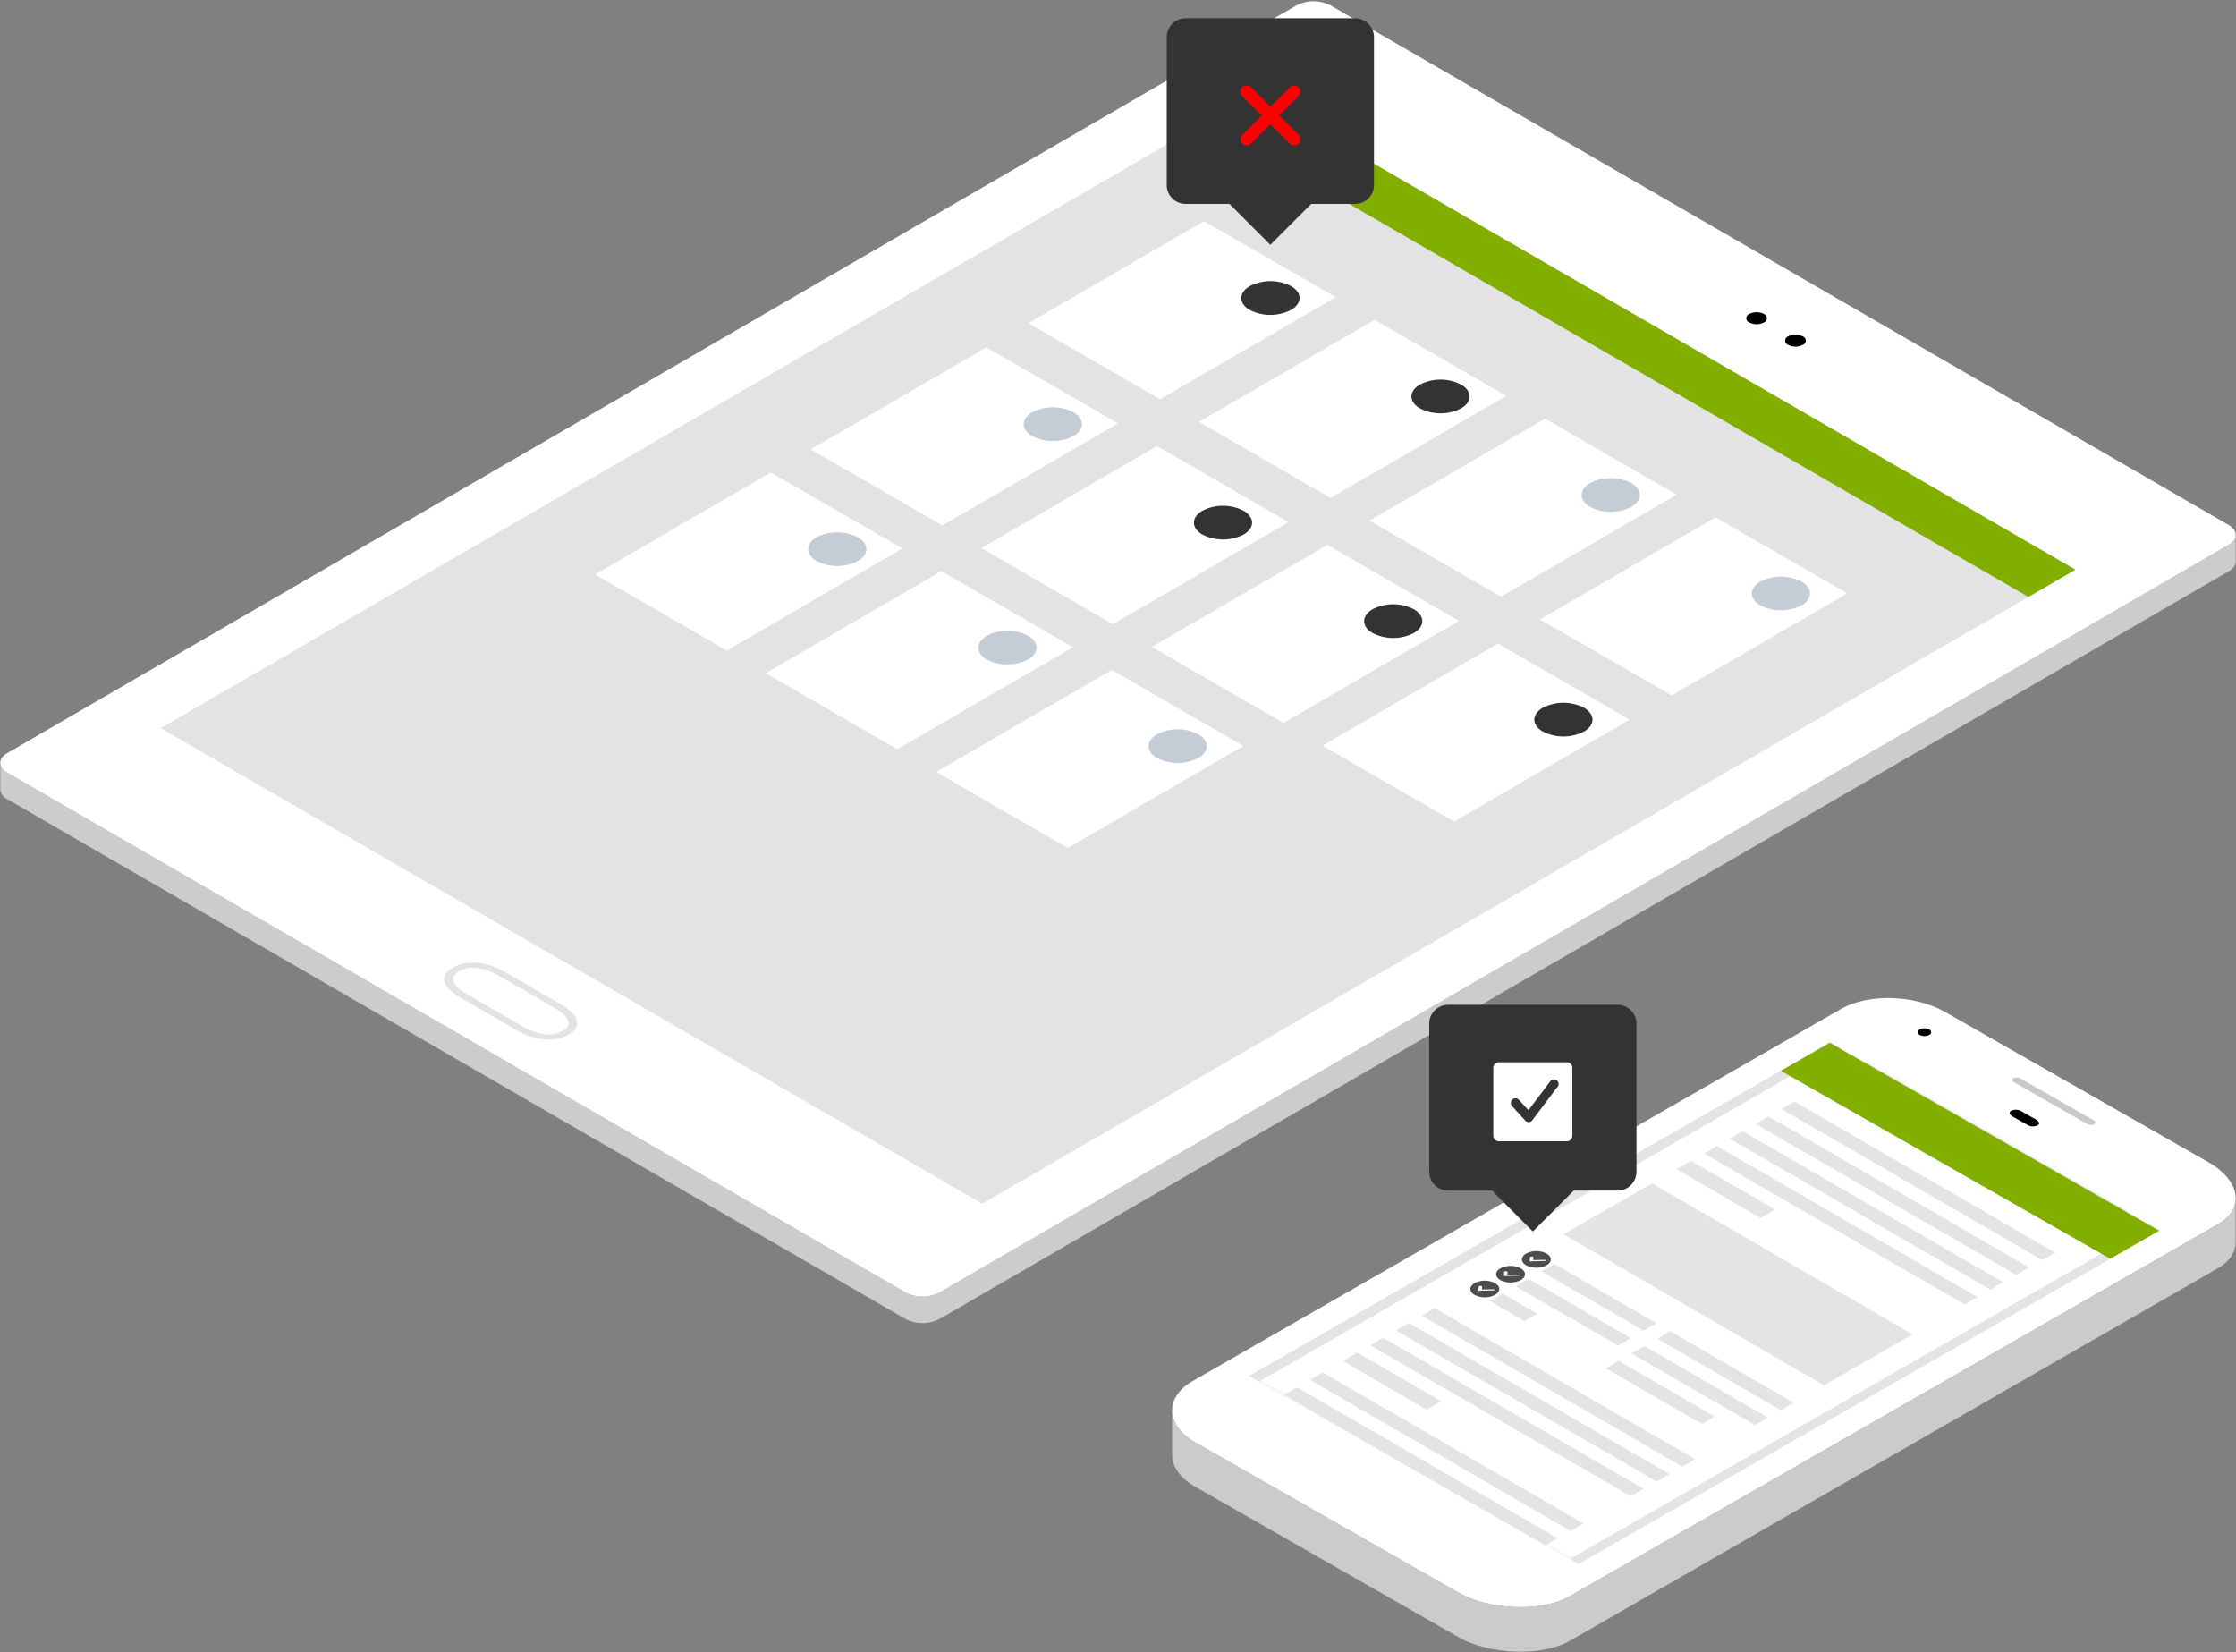 <svg xmlns="http://www.w3.org/2000/svg" xmlns:xlink="http://www.w3.org/1999/xlink" viewBox="0 0 678 501"><rect x="0" y="0" width="678" height="501" fill="#808080" stroke="none"/><defs><path id="a" d="M.8 101.2L177.03.06l99.86 56.98-176.23 101.14z"/></defs><g fill="none" fill-rule="evenodd"><path fill="#FFF" fill-rule="nonzero" d="M361.65 418.74c-8.74 5-8.12 13.56.68 18.58l80.15 45.73c8.8 5 24.8 6 33.54.94l196.47-112.75c8.75-5 6.19-13.68-2.6-18.7l-80.15-45.73c-8.8-5-22.87-5.84-31.61-.82L361.65 418.74z"/><path fill="#000" fill-rule="nonzero" d="M582.08 312.15c-.79.46-.79 1.2 0 1.65a3.22 3.22 0 0 0 2.89 0 .87.87 0 0 0 0-1.65 3.22 3.22 0 0 0-2.89 0z"/><path fill="#E3E3E3" fill-rule="nonzero" d="M378.8 417.2l99.86 56.98 176.23-101.14-99.86-56.98z"/><path fill="#C9C9C9" fill-rule="nonzero" d="M635 340.9a2.45 2.45 0 0 1-2.4-.24l-21.68-12.37c-.77-.44-1.13-1-.42-1.37a2.45 2.45 0 0 1 2.4.24l21.68 12.37c.79.47 1.15.96.42 1.37z"/><path fill="#000" fill-rule="nonzero" d="M617.78 341.25a3.38 3.38 0 0 1-3.3-.33l-4-2.26c-1.07-.61-1.56-1.32-.58-1.89a3.38 3.38 0 0 1 3.3.33l4 2.26c1.07.64 1.56 1.32.58 1.89z"/><path fill="#E4E4E4" fill-rule="nonzero" d="M378.8 417.2l176.23-101.14 99.86 56.98-176.23 101.14z"/><g transform="translate(378 316)"><mask id="b" fill="#fff"><use xlink:href="#a"/></mask><g fill-rule="nonzero" mask="url(#b)"><path fill="#FFF" d="M27.91 196.98l-93.54-54.21L291.98-62.71l93.54 54.22z"/><path fill="#E4E4E4" d="M343.72 7.14l-79.01-45.79 3.91-2.25 79 45.8zm7.84-4.5l-79.01-45.8 3.94-2.26L355.5.37zm-30.47-30.48l-37.43-21.7 7.87-4.52 37.44 21.7zm14.81 39.47l-79-45.79 3.9-2.25 79.01 45.8zm-7.81 4.49l-79.01-45.79 3.91-2.25 79 45.8zm-61.88-26.25l-25.46-14.76 4.42-2.54 25.46 14.76zm.77 13.38l-37.44-21.7 3.91-2.24 37.44 21.7zm41.57 24.1l-37.44-21.7 3.91-2.25 37.44 21.7zM259.16 7.74l-37.43-21.69 3.91-2.25 37.43 21.7zm41.57 24.1l-37.43-21.7 3.91-2.25 37.43 21.7zM226.54-2.15l-12.63-7.31 3.91-2.25 12.62 7.32zm58.05 33.65l-29.11-16.87 3.91-2.25 29.11 16.88zm-71.86-21.06L196.08.79l10.02-5.77 16.65 9.66zm20.78 12.05l-16.65-9.66 10.02-5.76 16.65 9.66zm20.78 12.04l-16.65-9.65 10.03-5.76 16.65 9.65zm20.79 12.05l-16.65-9.65 10.02-5.76 16.65 9.65zm-154.69 40.9L89.4 69.51l3.91-2.24 30.99 17.97zm41.57 24.09l-37.44-21.69 3.91-2.25 37.44 21.7zm-49.38-19.6l-31-17.96 3.91-2.25 30.99 17.97zm41.56 24.1l-37.43-21.7 3.91-2.25 37.43 21.7zM84.22 84.55L73.77 78.5l3.91-2.25 10.45 6.06zM138 115.73l-29.11-16.87 3.91-2.25 29.11 16.88zm125.36-62.42L184.35 7.52l4.42-2.54 79.01 45.8zm-39.93-10.65l-49.9-28.92 3.91-2.25 49.9 28.92zm9.91 27.9l-79-45.79 3.91-2.25 79 45.8zm7.84-4.51l-79-45.79 3.94-2.26 79 45.79zm-15.65 9l-79.01-45.79 3.91-2.25 79 45.8zm-7.82 4.49l-79-45.79 3.91-2.25 79 45.8zm-61.88-26.25l-25.45-14.76 4.42-2.54 25.45 14.76zm-23.7 75.42l-79-45.79 3.91-2.25 79 45.8zm-7.81 4.49L45.31 87.41l3.91-2.25 79.01 45.8zm-7.82 4.49l-79-45.79 3.91-2.25 79 45.8zm-61.88-26.25L29.17 96.68l4.42-2.54 25.45 14.76zm43.6 36.76l-79-45.8 3.91-2.24 79 45.79zm-7.81 4.49l-79.01-45.8 3.91-2.24 79.01 45.79zm-7.82 4.49l-79-45.8 3.91-2.24 79 45.79zm-61.87-26.26l-25.46-14.75 4.42-2.54 25.45 14.75zM201.94 88.6l-79-45.79-26.86 15.43 79 45.8z"/><path fill="#000" d="M-16.42 133.25c-2.34-.49-3.87-.46-4.72 0a1.72 1.72 0 0 0-.75 1.93 1.93 1.93 0 0 1-1.07 2c-2 1.15-5.83.54-7.74-.56-1.12-.65-1.41-1.42-.48-2a4.28 4.28 0 0 1 2.26-.33 4.6 4.6 0 0 1 1.46.43c.08 0 .13.1.09.13a.65.65 0 0 1-.26 0 4.49 4.49 0 0 0-2.3.27c-.62.35-.29.92.29 1.25 1.22.71 4.22 1.18 5.58.4a1.64 1.64 0 0 0 .72-1.9 1.93 1.93 0 0 1 1-2.12c1.1-.63 3.16-.81 6.47-.08a27 27 0 0 1 6.65 2.42c.91.53 2.25 1.56 1 2.28-1.25.72-4.13.63-5.59.34a4.67 4.67 0 0 1-1.33-.45c-.27-.16-.37-.29-.26-.36a.57.57 0 0 1 .39 0c1.11.16 4.32.59 5.41 0 .81-.46-.09-1.11-.76-1.5a25.2 25.2 0 0 0-6.06-2.15zm-9.12 5.75a.48.48 0 0 1-.17-.06.21.21 0 0 1 0-.39.48.48 0 0 1 .34 0 26.61 26.61 0 0 0 3.89.35c.72 0 1.42 0 2.17.06a.42.42 0 0 1 .17 0 .29.29 0 0 1 0 .47.29.29 0 0 1-.17 0c-1.61 0-3.34-.06-3.85.24-.19.11-.2.22 0 .34.74.43 3.75.49 4.19.51a.48.48 0 0 1 .22 0 .22.22 0 0 1 0 .38.44.44 0 0 1-.25 0c-.44 0-4.09-.08-5.15-.69-.58-.34-.54-.74 0-1l.13-.08a5.9 5.9 0 0 1-1.52-.13zm8.13.24c-.19-.11-.21-.28 0-.42a2.49 2.49 0 0 1 1.93 0c.21.12.23.27 0 .41a2.64 2.64 0 0 1-1.93.02v-.01z"/><path fill="#000" d="M-21.07 142.52h2.41a7.34 7.34 0 0 1-2.87-.6c-.51-.3-.44-.64.1-1 1.36-.78 4.6-.44 6 .37.51.3.56.63.31.89h1c.13 0 .26.027.38.08.13.08.09.32-.12.45a.65.65 0 0 1-.34.06c-.48 0-1.47 0-3.29.07l-1.77.06c.28.06.55.12.85.17a28.13 28.13 0 0 0 4.75.53.48.48 0 0 1 .22 0 .22.22 0 0 1 0 .38.44.44 0 0 1-.25 0 29.52 29.52 0 0 1-4.79-.5c-.76-.13-1.76-.37-2.74-.61-5 .07-9.95-.14-11.3-.92-.31-.18-.54-.51 0-.81 1.26-.72 5.51 0 8.74.61.7.25 1.66.52 2.71.77zm-10.42-.73c.65.38 4.21.68 8.17.74-.53-.12-1-.21-1.38-.28-2.8-.47-6.36-.89-6.82-.63-.11.07-.05.11.04.17h-.01zm11.17-.14a13.39 13.39 0 0 0 4.23.51c.16-.14.22-.34-.1-.52-.76-.44-3.46-.72-4.18-.31-.14.08-.18.18.05.32z"/><path fill="#000" d="M-11.32 144.31c-.32 0-.87.05-1.61.1 1.46.102 2.9.385 4.29.84.17.1 0 .36-.14.45a8 8 0 0 1-1.79-.06 5.51 5.51 0 0 0-2.16.16c-.13.08-.18.19 0 .27.7.41 2 .44 4.23.54a.48.48 0 0 1 .22 0 .22.22 0 0 1 0 .38.44.44 0 0 1-.25 0c-1.6-.07-4.17-.16-5.18-.75-.46-.27-.5-.64-.05-.9a5 5 0 0 1 2.36-.34 20.44 20.44 0 0 0-4.45-.31 1.35 1.35 0 0 1-.55 0c-.13-.08-.22-.35-.11-.41a1.4 1.4 0 0 1 .47-.09L-14 144a.24.24 0 0 1 .11-.3.38.38 0 0 1 .25 0h2.49a.63.63 0 0 1 .36.08c.19.11.09.43-.11.54a.87.87 0 0 1-.42-.01z"/><path fill="#4D4D4D" d="M90.95 67.65c1.71-1 1.71-2.58 0-3.57a6.84 6.84 0 0 0-6.19 0c-1.71 1-1.71 2.58 0 3.57a6.84 6.84 0 0 0 6.19 0zm-7.82 4.49c1.71-1 1.71-2.58 0-3.57a6.84 6.84 0 0 0-6.19 0c-1.71 1-1.71 2.58 0 3.57a6.84 6.84 0 0 0 6.19 0zm-7.81 4.49c1.71-1 1.71-2.58 0-3.57a6.84 6.84 0 0 0-6.19 0c-1.71 1-1.71 2.58 0 3.57a6.84 6.84 0 0 0 6.19 0z"/><path fill="#FFF" d="M85.82 66.46l.1-1.29c0-.1.25-.17.53-.17s.51.08.51.17l-.07.91 3.44-.08c.29 0 .54.07.56.16.02.09-.19.18-.48.18l-4.59.12zM78 70.92l.1-1.29c0-.1.25-.17.53-.17s.51.08.51.17l-.07.91 3.44-.08c.29 0 .54.07.56.16.02.09-.19.18-.48.18l-4.59.12zm-7.72 4.46l.1-1.29c0-.1.25-.17.53-.17s.51.08.51.17l-.07.91 3.44-.08c.29 0 .54.07.56.16.02.09-.19.18-.48.18l-4.59.12z"/></g></g><path fill="#82AE00" fill-rule="nonzero" d="M554.82 316.18l99.86 56.98-14.83 8.51-99.86-56.98z"/><path fill="#CBCBCB" fill-rule="nonzero" d="M355.44 427.28c-.17 3.64 2.17 7.35 6.89 10l80.15 45.73c8.8 5 24.8 6 33.54.94l196.47-112.71c4-2.3 5.64-5.37 5.38-8.5v13.84c0 2.95-1.63 5.81-5.41 8L476.05 497.49c-8.74 5-24.75 4.08-33.55-.95l-80.18-45.8c-4.56-2.6-6.9-6.16-6.91-9.67v-13.79h.03z"/><path fill="#CCC" fill-rule="nonzero" d="M.1 231.08c-.11 1.15.59 2.33 2.11 3.21l272.38 157.62a11.32 11.32 0 0 0 10.28 0l390.92-226.72a3.7 3.7 0 0 0 2.11-2.81v7.68c.09 1.14-.6 2.3-2.11 3.17L284.86 399.94a11.32 11.32 0 0 1-10.28 0L2.22 242.33a3.65 3.65 0 0 1-2.13-2.94v-8.31H.1z"/><path fill="#FFF" fill-rule="nonzero" d="M2.22 234.29l272.37 157.62a11.32 11.32 0 0 0 10.27 0l390.93-226.72c2.83-1.64 2.83-4.31 0-6L403.41 1.62a11.32 11.32 0 0 0-10.27 0L2.21 228.34c-2.84 1.66-2.83 4.31.01 5.95z"/><path fill="#E3E3E3" fill-rule="nonzero" d="M153.22 294.78l16.78 9.71c5.74 3.32 6.65 6.77 2.43 9.21-4.22 2.44-10.16 1.92-15.91-1.4l-16.79-9.72c-5.74-3.32-6.65-6.77-2.43-9.21 4.22-2.44 10.18-1.92 15.92 1.41zm14.89 10.82l-16.79-9.72c-2.71-1.57-7.89-3.84-12.1-1.4s-.29 5.44 2.43 7l16.79 9.72c2.71 1.57 7.89 3.84 12.1 1.4s.28-5.44-2.43-7.01v.01z"/><path fill="#000" fill-rule="nonzero" d="M542.2 102a1.36 1.36 0 0 0 0 2.57 4.89 4.89 0 0 0 4.44 0 1.36 1.36 0 0 0 0-2.57 4.89 4.89 0 0 0-4.44 0zm-11.78-6.8a1.36 1.36 0 0 0 0 2.57 4.89 4.89 0 0 0 4.44 0 1.36 1.36 0 0 0 0-2.57 4.89 4.89 0 0 0-4.44 0z"/><path fill="#E3E3E3" fill-rule="nonzero" d="M297.83 364.97l331.48-192.24L380.17 28.55 48.69 220.79z"/><path fill="#82AE00" fill-rule="nonzero" d="M365.9 36.83L615.05 181l14.26-8.27L380.17 28.55z"/><path fill="#FFF" fill-rule="nonzero" d="M466.97 187.81l39.91 23.05 53.24-30.94-39.91-23.05zm-51.72-29.93l39.91 23.05 53.24-30.94-39.91-23.05zm-51.71-29.95l39.92 23.06 53.27-30.95-39.93-23.06zM311.81 98l39.93 23.06 53.27-30.95-39.93-23.06zm89.17 128.08l39.91 23.05 53.24-30.94-39.91-23.05zm-51.72-29.93l39.91 23.05 53.24-30.94-39.91-23.05zm-51.71-29.95l39.92 23.06 53.27-30.95-39.93-23.06zm-51.72-29.93l39.92 23.06 53.27-30.95-39.93-23.06zm38.04 97.8l39.91 23.05 53.24-30.94-39.9-23.05zm-51.71-29.95l39.93 23.06 53.26-30.95-39.92-23.06zm-51.72-29.93l39.93 23.06 53.26-30.95-39.92-23.06z"/><path d="M297.8 364.95l331.48-192.24L380.17 28.55 48.69 220.79z"/><path fill="#C4CDD5" fill-rule="nonzero" d="M533.78 176.33a13.74 13.74 0 0 1 12.47 0c3.45 2 3.45 5.23 0 7.23a13.74 13.74 0 0 1-12.47 0c-3.44-2-3.44-5.23 0-7.23zm-51.61-29.86a13.74 13.74 0 0 1 12.47 0c3.45 2 3.45 5.23 0 7.23a13.74 13.74 0 0 1-12.47 0c-3.44-2-3.44-5.24 0-7.23z"/><path fill="#333" fill-rule="nonzero" d="M430.56 116.6a13.74 13.74 0 0 1 12.47 0c3.45 2 3.45 5.23 0 7.23a13.74 13.74 0 0 1-12.47 0c-3.43-2-3.44-5.23 0-7.23zM379 86.74a13.74 13.74 0 0 1 12.47 0c3.45 2 3.45 5.23 0 7.23A13.74 13.74 0 0 1 379 94c-3.48-2-3.49-5.27 0-7.26zm88.82 127.85a13.74 13.74 0 0 1 12.47 0c3.45 2 3.45 5.23 0 7.23a13.74 13.74 0 0 1-12.47 0c-3.44-2-3.44-5.24 0-7.23zm-51.61-29.87a13.74 13.74 0 0 1 12.47 0c3.45 2 3.45 5.23 0 7.23a13.74 13.74 0 0 1-12.47 0c-3.44-1.95-3.44-5.23 0-7.23zm-51.61-29.86a13.74 13.74 0 0 1 12.47 0c3.45 2 3.45 5.23 0 7.23a13.74 13.74 0 0 1-12.47 0c-3.44-2-3.44-5.24 0-7.23z"/><path fill="#C4CDD5" fill-rule="nonzero" d="M313 125a13.74 13.74 0 0 1 12.47 0c3.45 2 3.45 5.23 0 7.23a13.74 13.74 0 0 1-12.47 0c-3.44-2.01-3.45-5.23 0-7.23zm37.85 97.63a13.74 13.74 0 0 1 12.47 0c3.45 2 3.45 5.23 0 7.23a13.74 13.74 0 0 1-12.47 0c-3.43-2-3.44-5.24 0-7.23zm-51.61-29.87a13.74 13.74 0 0 1 12.47 0c3.45 2 3.45 5.23 0 7.23a13.74 13.74 0 0 1-12.47 0c-3.43-1.99-3.44-5.23 0-7.23zm-51.61-29.86a13.74 13.74 0 0 1 12.47 0c3.45 2 3.45 5.23 0 7.23a13.74 13.74 0 0 1-12.47 0c-3.43-2-3.44-5.24 0-7.23z"/><path fill="#333" fill-rule="nonzero" d="M410.88 5.54h-51.37a5.73 5.73 0 0 0-5.73 5.73V56.1a5.73 5.73 0 0 0 5.73 5.73h13.29l12.4 12.4 12.4-12.4h13.29a5.73 5.73 0 0 0 5.73-5.73V11.27a5.73 5.73 0 0 0-5.74-5.73z"/><path fill="red" fill-rule="nonzero" d="M387.85 35l5.88-5.88a1.88 1.88 0 1 0-2.66-2.66l-5.88 5.88-5.88-5.88a1.88 1.88 0 0 0-2.66 2.66l5.89 5.88-5.88 5.88a1.88 1.88 0 1 0 2.66 2.66l5.88-5.88 5.88 5.88a1.88 1.88 0 0 0 2.66-2.66L387.85 35z"/><path fill="#333" fill-rule="nonzero" d="M490.47 304.67H439.1a5.73 5.73 0 0 0-5.73 5.73v44.83a5.73 5.73 0 0 0 5.73 5.77h13.29l12.4 12.4 12.4-12.4h13.29a5.73 5.73 0 0 0 5.73-5.73V310.4a5.73 5.73 0 0 0-5.74-5.73z"/><path fill="#FFF" fill-rule="nonzero" d="M475.06 322.09h-20.55a1.71 1.71 0 0 0-1.71 1.71v20.55c0 .944.766 1.71 1.71 1.71h20.55a1.71 1.71 0 0 0 1.71-1.71v-20.54a1.71 1.71 0 0 0-1.71-1.72zm-2.81 7.47l-7.63 10.12a1.41 1.41 0 0 1-1.06.56h-.07a1.41 1.41 0 0 1-1-.46l-4-4.4a1.412 1.412 0 0 1 2.08-1.91l2.89 3.15 6.61-8.76a1.41 1.41 0 1 1 2.25 1.7h-.07z"/></g></svg>